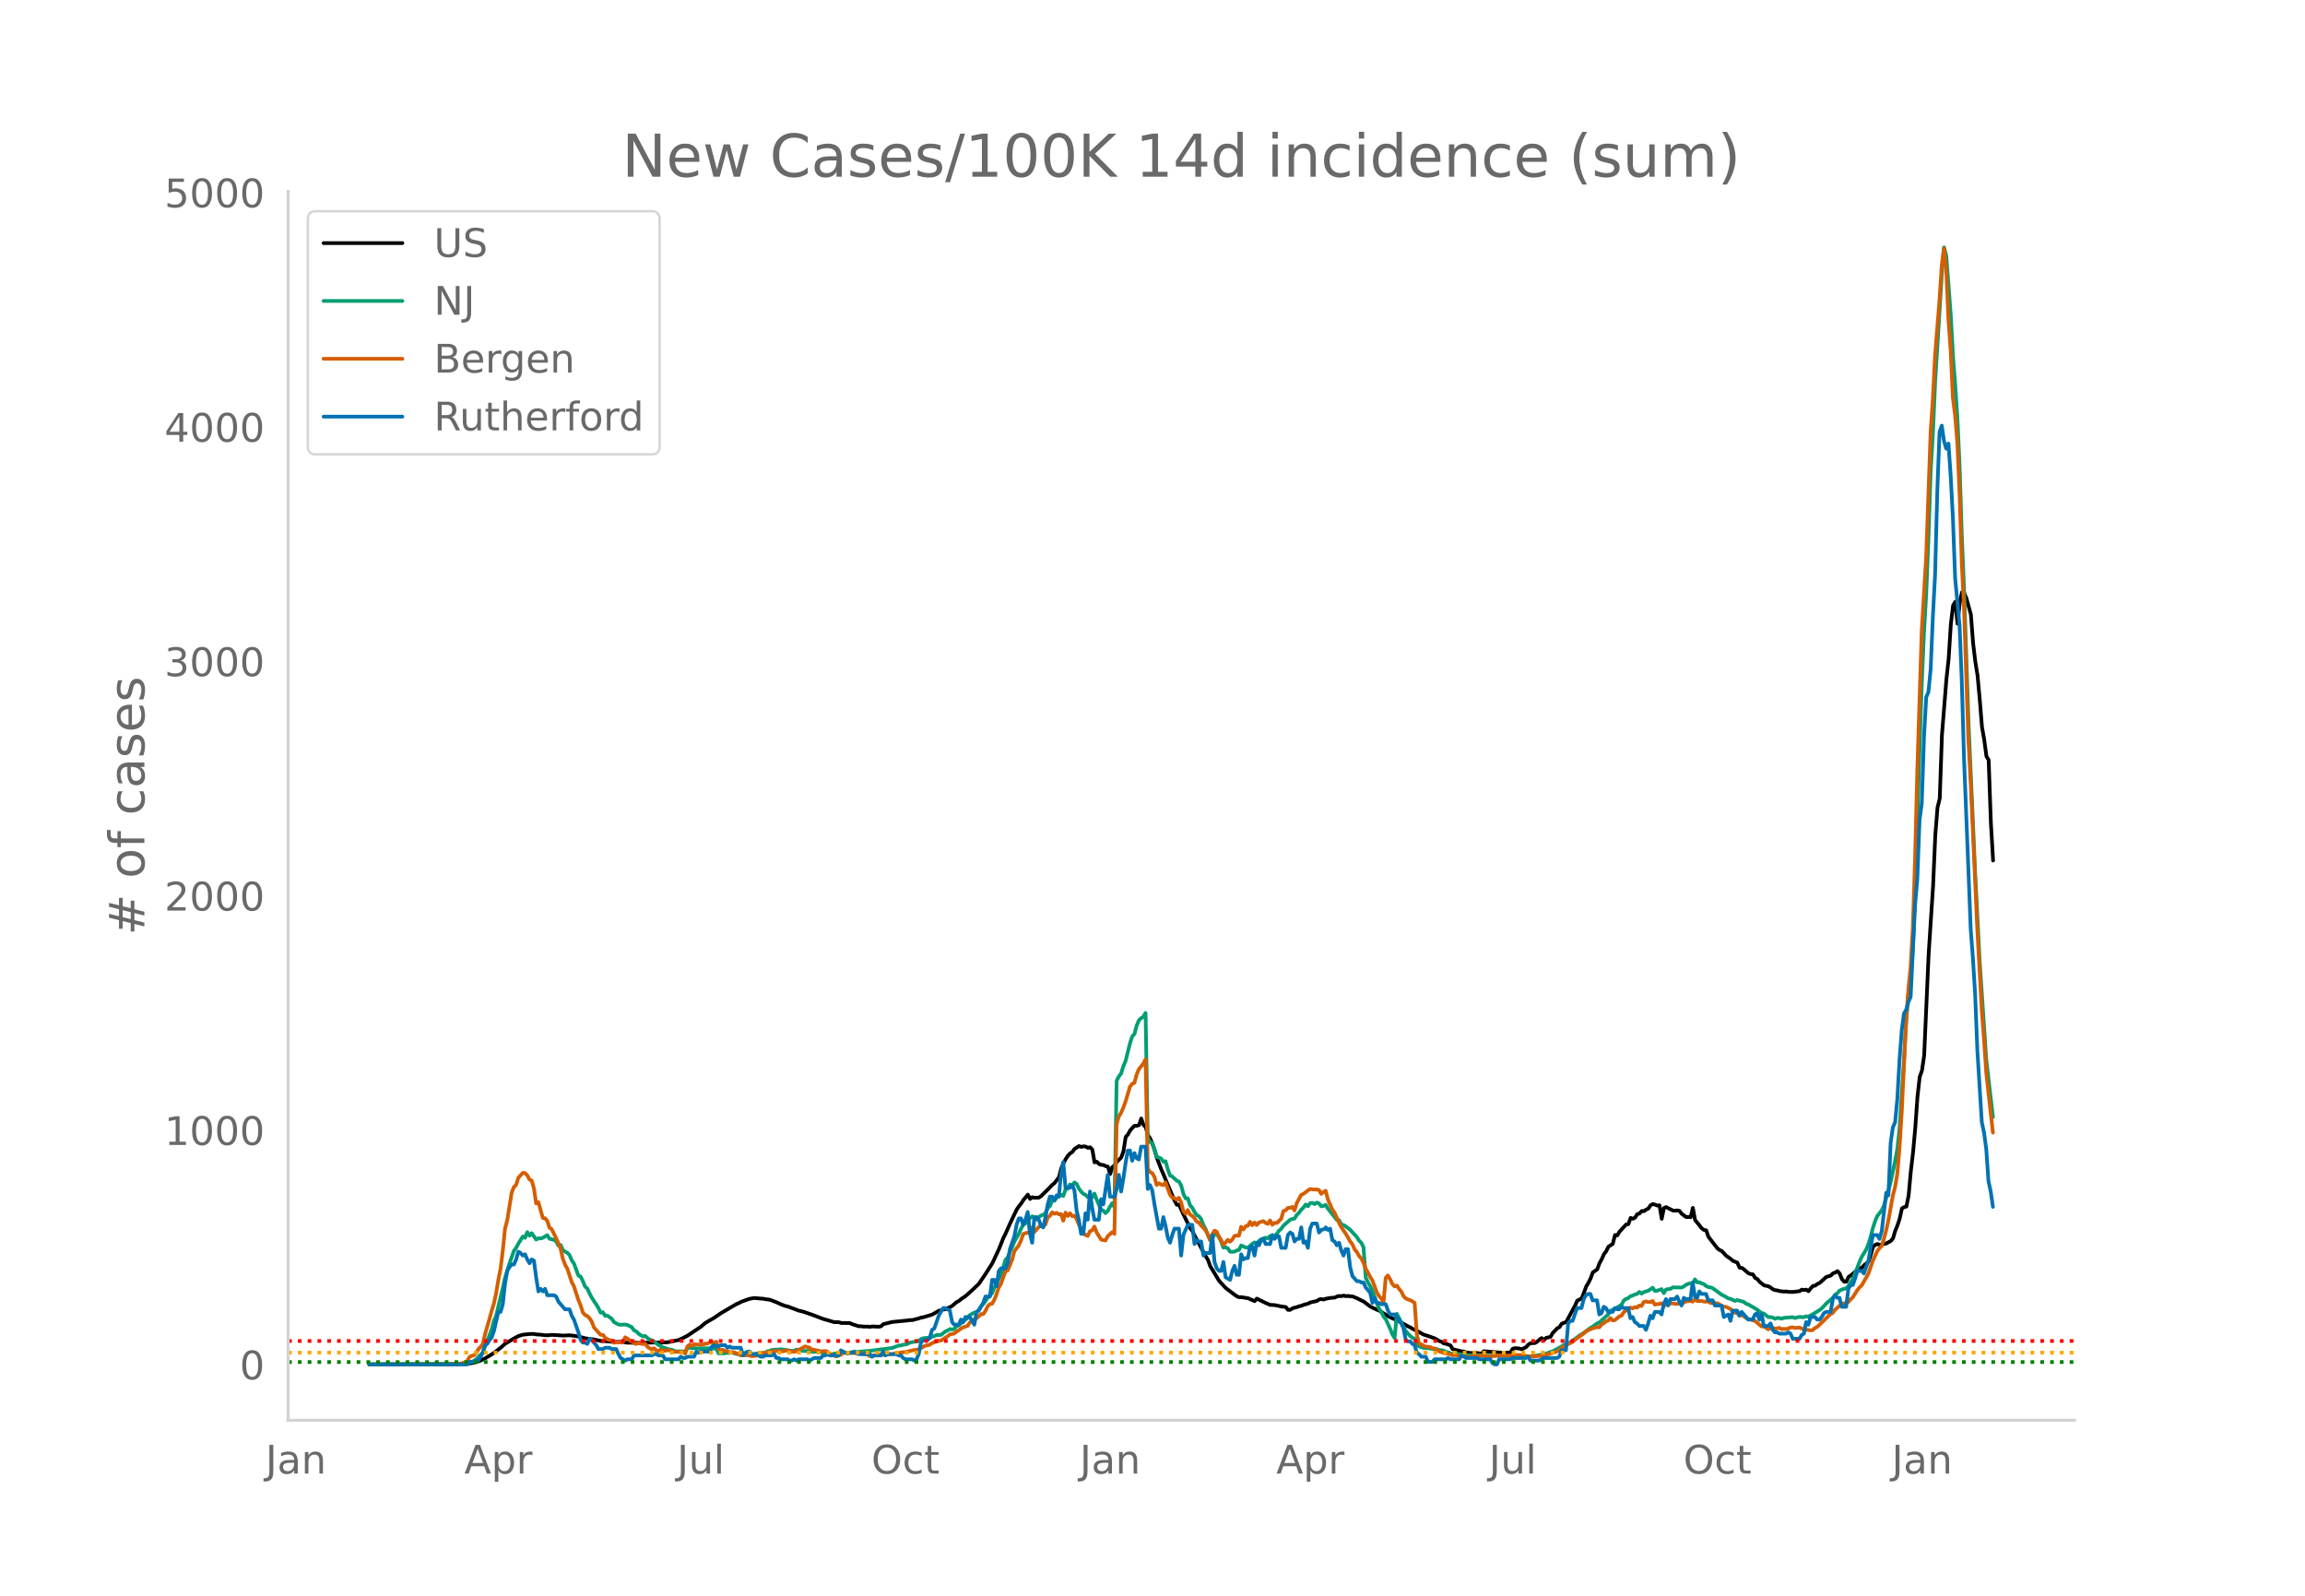 <svg height="864" viewBox="0 0 936 648" width="1248" xmlns="http://www.w3.org/2000/svg" xmlns:xlink="http://www.w3.org/1999/xlink"><defs><style>*{stroke-linecap:butt;stroke-linejoin:round}</style></defs><g id="figure_1"><path d="M0 648h936V0H0z" style="fill:#fff" id="patch_1"/><g id="axes_1"><path d="M117 576.72h725.4V77.76H117z" style="fill:none" id="patch_2"/><path clip-path="url(#p79b438e12a)" d="m149.973 554.04 37.038-.102 2.71-.136 1.806-.275 1.807-.43 1.807-.592 1.807-.898 1.806-1.078 1.807-1.113 2.71-2.125 1.807-1.604 1.807-1.089 1.806-1.076 1.807-.981 1.807-.56 2.71-.277 1.807-.032.903.195 1.807.11 1.806.226.904.027 1.806-.173 2.71.146 1.807.137 2.71-.126 1.807.21 1.807.28 2.71.726 2.71.387.903.098 2.71.6 1.807.083 2.71.233 1.807.084.903-.043 3.614.346 4.517.053.903.12.903-.143 9.937-.183 4.517-.914 1.807-.827 1.807-.931 5.42-3.614 1.806-1.56 3.614-2.096 2.71-1.852 6.324-3.72.903-.361.903-.508 2.71-.988.904-.293 1.806-.33 2.71.246.904.045.903.196 1.807.216 2.71 1.033 1.807.827 1.806.693.904.166 4.517 1.705 1.806.427 3.614 1.232 4.517 1.724 4.516 1.31 1.807.006.904.306 3.613.049.903.442 2.71.863.904-.029.903.16 1.807-.01.903.141.904-.198 2.71.138.903-.185.903-.864 3.614-.893 4.517-.444 1.806-.168.904-.173.903.037 2.71-.707.904-.325.903-.127 3.613-1.096 2.71-1.555.904-.144.903-.372.904-.088.903-.514.903-.325.904-.544 1.806-1.545.904-.433.903-.772 1.807-1.219 1.807-1.587 1.806-1.675 1.807-1.751 2.71-3.99 2.71-4.26 2.71-5.782 1.807-4.537.903-1.77 1.807-4.11 2.71-5.697.904-1.334.903-1.084.903-1.426 1.807-2.2.903 1.76.904-.706.903.221 1.807-.059.903-.655 2.71-2.658 1.807-1.882.903-.722 1.807-2.349.903-3.545.904-2.166.903-1.627.904-1.395.903-.964.903-.549.904-1.266 1.806-1.154.904.342.903-.232.903.088.904.524.903-.234.904.92.903 5.209.903-.271.904.932.903.344.903.062.904.46.903.194.903 3.015.904-2.834.903-.634.903-1.46 1.807-1.785.904-2.518.903-5.796.903-1.017.904-1.63.903-1.082.903-.84.904-.01.903-.247.903-2.686.904 2.593.903.92.904 3.21.903 1.394.903 2.044.904 2.606.903 3.167 1.807 4.717.903 2.022 1.807 4.435 2.71 6.293.903 1.633.904-.021 1.806 3.973 2.71 5.507.904 1.23.903 1.844 1.807 3.336 2.71 5.066.903 1.45.904 2.512 3.613 5.977 2.71 2.924 3.614 2.736.903.637.903.374.904-.042 1.807.303.903.131 2.71 1.177.903-1.017 3.614 1.789 1.806.755 1.807.076 2.71.568 1.807.233.903 1.154.904-.025.903-.63 1.807-.494.903-.323.904-.19.903-.393 1.807-.485.903-.485 2.71-.589.903-.634.904-.152.903.198.904-.33 1.806-.322 1.807-.135.903-.438.904-.227.903.102.903-.283.904.297.903-.132.904.183.903.028 1.807.72 1.806.93.904.417 2.71 2.059 2.71 1.307.903.34 3.614 2.226 1.806.96 1.807.639 4.517 2.597.903.375.904.601 1.806.842 2.71 1.505 1.807.555 2.71.985 1.807 1.057.903.27.904.687.903.153 1.807.64.903 1.538 3.614.89.903.08.903.346 1.807.246.903.019.904-.28.903.311.904.071.903.211.903-1.064 8.13.69 1.807-.125.904-.045.903-1.53.903-.225 1.807.137.903.326 1.807-.884.904-1.002.903-.59 1.807-.071.903-.575.903-.79.904-.641.903.84.903-.923 1.807-.422.904-1.583 1.806-1.874.904-.472.903-1.384.903-.401.904-.24 3.613-6.692.904-2.043 1.806-.903.904-2.233.903-2.558.903-1.524.904-1.783.903-2.473 1.807-1.24.903-2.483.903-1.603.904-2.048.903-1.172.904-1.877 1.806-1.19.904-3.577.903.174.903-1.516 2.71-2.938.904-.13.903-2.537.904.345.903-.446.903-1.422.904-.247.903-1.028.903.048.904-.607.903-.462.903-1.346.904-.462.903.236.904.387.903-.112.903 5.487.904-4.378.903-.385 2.71 1.396.903.075.904-.135.903.22.904 1.183 1.806 1.315.904-.062.903.13.903-3.805.904 4.964.903 1.064 1.807 2.292.903.648.904.154.903 2.618 3.613 4.666.904.695.903.41 1.807 1.938 1.807 1.276.903.785 1.807.739.903 2.062.903.051.904.637 1.806 1.58.904.31.903.106.903 1.47.904.432.903 1.14 1.807 1.424 1.807.39.903.526.903.7.904.349.903.08.903.286 1.807.215.904-.074.903.195 1.807.019 2.71-.336.903-.606.903.129.904-.131.903.626.904-1.178.903-.928.903-.137.904-.698.903-.392 2.71-2.453 1.807-.534.903-.941.904-.284.903-.604.903.978.904 2.258.903 1.065.903-.01.904-1.963.903-.546 1.807-1.549.903-.974.904-.495.903-.093.903-1.118.904-.616.903-.845.903-2.687.904-3.293.903-.774.903-.36.904.39 2.71-.613 1.807-.998.903-1.1.903-3.058.904-2.189.903-2.745.903-4.11.904-.547.903-.203.904-4.448.903-9.88.903-7.652.904-9.971.903-12.725.903-8.021.904-2.472.903-6.211 1.807-40.966 1.806-27.679.904-20.773.903-11.25.904-3.643.903-25.825 1.807-22.635.903-8.247.903-14.117.904-7.604.903-1.484.903 8.9.904-8.482.903-4.29.904.317.903 2.17 1.807 6.518.903 11.654.903 7.512.904 5.63.903 9.85.903 11.092.904 5.117.903 6.779.904 1.452.903 25.583.903 15.263h0" style="fill:none;stroke:#000;stroke-linecap:round;stroke-width:1.5" id="line2d_1"/><path clip-path="url(#p79b438e12a)" d="m149.973 554.04 37.038-.105 2.71-.352.903-.329.903-.17.904-.471.903-.618 1.807-1.877.903-.77.904-2.646.903-2.066 1.807-4.836.903-3.4.903-2.109 2.71-11.329.904-4.06 1.807-5.85 1.806-5.132.904-1.196.903-1.727 1.807-2.895.903.553.903-2.336.904 1.45.903-1.02 1.807 2.605.903-.536.904.086.903-.274 1.807-1.062.903 1.451 1.807.45.903.626.904 1.685.903-.216.903 2.035.904.656.903.456.903.915.904 2.122.903 1.347 1.807 4.887.903.416.904 1.818.903 2.216.903.79.904 2.004.903 1.705 1.807 2.766.903 1.44.903 1.909.904-.193.903 1.447.904-.096 1.806 1.333.904 1.336 1.806.934.904.135 1.806-.096.904.184 1.806.888.904 1.32.903.372.904.925.903.654.903.473.904-.184.903.834.903.649 1.807.736 1.807 1.498.903.346.904.602 2.71.858.903.062.903.447.904.235 1.806.024.904-.021.903.42.904-1.809.903-.043.903.163.904-.035.903.141 1.807-.06 3.613-.04 1.807.125.903-.1.904 2.064 1.806-.013.904-.032.903-.143.903.002.904-.138.903.221.904.36.903.03.903.43 1.807.002 3.613-.403 2.71-.515 1.807-.018.904-.686.903-.114.903-.377 1.807-.157h.903l.904-.142 1.806.26 2.71.42.904-.025.903-.485 1.807.227.903.33 1.807-.025.903.017.904.294.903.075.904-.173.903.21.903.036 1.807.38.903.374.904.227.903-.076.903-.298 2.71-.026.904-.298.903-.17.904.218 1.806-.29.904.027 4.517-.463.903.016 9.937-1.282 2.71-.994.903-.021.904-.341.903-.048.903-.271.904-.521 3.613-.639.904-.787.903-.34 1.807-.178.903.096.903-.57.904-.248.903-.382 1.807-.061 1.807-1.426.903-.384.903-.559.904.146.903-.193.903-1.12.904-.405 2.71-2.29.903-.62.904-1.25 1.806-.961.904-.189.903-.896.903-1.514.904-.858.903-1.196.903-1.385 1.807-1.85.904-2.283.903-1.495.903-2.08.904-1.524 1.806-6.2.904-.911.903-2.36.903-1.727.904-2.379 1.807-3.142.903-2.095.903-1.632.904-.534 1.806-2.116.904-.748.903.59.903.75.904-1.041.903-.622.904-.267.903-.655.903-2.183.904-.702.903-2.21.903.02.904-1.287.903-.433.903-.694.904.477.903-2.612.904-.338.903-1.723.903.686.904-1.499.903.577.903 1.894.904 1.214.903.916.903.42.904.936.903-.371.904.446.903-1.511.903 2.401 1.807 4.167.903.331.904 1.054.903-.902.903-1.72.904-1.414.903 1.613.903-51.356.904-1.78.903-1.118.904-2.974.903-2.102 1.807-7.22.903-2.78.903-.995.904-3.387.903-2.139.903-.926.904-.523.903-1.57.904 50.624.903 1.755.903.442.904 2.606.903 3.023.903.282.904.4.903 1.28.903-.204.904 3.288.903 2.514.904.407 1.806 1.685.904.363.903 1.583.903 3.352.904 1.885.903-.03.903 2.827.904 1.007.903 1.696.904 1.285.903.471.903 1.168.904 2.416.903 1.626 1.807 4.49.903-.518.903-1.927.904.014.903 1.267.904 1.75.903 2.465.903-.153.904.449.903 1.342.903.086.904-.147.903-.405.903-.238.904-1.818 1.807.816.903.09.903-.7.904-.904.903-.524.903.426.904-1.038.903-.704.903-.256.904-.372.903.287.903-.986.904.343.903-.458.904-.666.903-1.37.903-.744.904-1.272 2.71-2.4.903-.344.903-.14.904-1.481.903-.857.904-1.28.903-.857.903-1.238.904.69.903-1.218.903-.146.904.497.903-.604.903.343.904 1.17.903-.156.904-.416.903 1.507 3.613 4.554.904.112.903 1.811.903.159.904.56 1.807 1.394 2.71 2.937.903 1.457.903.874.904 1.814.903 12.304.903 1.961.904 1.557.903 1.794 1.807 5.205.903 2.09.904 1.287.903 1.966.903 1.014 1.807 3.948.903 2.286.904 1.452.903-9.813 1.807 3.416.903 1.946.904 1.644 1.806 2.006.904.681.903.385.903 2.234.904.913 1.807.63 1.806.094 1.807.281 1.807.098.903.419.903.025.904.161.903.522.903.184 1.807.684 2.71.007 1.807.434 1.807.047 2.71.012 1.807-.108 2.71.235 2.71.103.903-.09.903.075 1.807-.067 4.517.294 1.807-.027 4.517.096 1.806-.132 4.517-.792.903-.197 1.807-.723.904-.243 1.806-.985 1.807-.993.903-.59 1.807-.663.903-.462 2.71-1.97.904-.679 1.807-1.142 2.71-2.043.903-.468 1.807-1.34.903-.365 1.807-1.686 1.807-1.61.903-1.48 1.807-.828 2.71-1.62.903-1.707.903-.664.904-.301.903-.818.904-.244.903-.458.903-.214.904-.802.903.676.903-.618 1.807-.547 1.807-1.207.903 1.291.904-.096 1.806-.634.904 1.611.903-1.484 1.807-.244.903-.6 3.614.068.903-.446.903-.685.904-.401.903-.21.903.352.904-1.94.903 1.228.903-.045.904.46.903.278.904.79.903.413.903.161.904.298 3.613 2.652.903.404 1.807 1.09.904.2 1.806.828.904-.346 2.71.752.903.739.903.31 3.614 2.069.903.8.904.639.903.175 1.807 1.43.903.011.903.181.904.49.903-.35.903.082.904.238.903-.342 3.614-.277.903.344.903-.282.904-.15 1.806.108.904-.374.903.152 1.807-.99 2.71-1.661.903-.697 1.807-1.954 1.807-1.577.903-.74.904-1.26.903-.612.903-1.101 1.807-.724.903-.18.904-.942.903-1.62.903-1.33 1.807-4.514.904-2.374.903-2.03 1.807-2.953.903-2.197.903-2.964.904-3.557.903-2.793.903-2.115 1.807-2.34.904-1.93 1.806-6.103.904-3.462 1.806-8.525.904-4.87.903-8.196 1.807-27.845.903-15.952.904-11.057.903-6.915.903-11.614.904-23.024 1.806-58.17.904-26.52.903-20.477.903-15.698.904-22.634.903-27.198.903-15.156.904-20.92 2.71-43.829.903-10.904.904 3.427 1.806 23.704.904 16.645.903 11.796.903 13.573.904 19.817.903 28.261.904 21.638 1.806 53.963 2.71 61.32 1.807 35.468 2.71 40.444 2.71 23.147h0" style="fill:none;stroke:#009e73;stroke-linecap:round;stroke-width:1.5" id="line2d_2"/><path clip-path="url(#p79b438e12a)" d="m149.973 554.04 32.52-.071 4.518-.256 1.806-.53.904-.49.903-1.665.903-.45.904-.204.903-.96.903-1.541.904-.92.903-1.163.904-3.932 1.806-6.27.904-3.369.903-2.9.903-4.125.904-5.473.903-4.503.903-7.372.904-8.925.903-3.39 1.807-11.252.903-2.277.904-.837.903-2.92 1.807-1.961.903.05.903.95.904 1.665.903.45.904 3.195.903 6.065.903-.5 1.807 6.423.903.112.904 1.082.903 2.768.903.602 1.807 3.717.904 1.91.903 2.317.903 4.054.904 2.39.903 1.592 1.807 5.514.903 1.705 1.807 5.555.903 2.185.904 2.86.903 1.04.903.41.904.857.903 1.389.903 2.389 1.807 2.022.903.98.904-.01.903 1.174.904.653 1.806.552.904.817.903-.113 2.71.02.903-2.092.904.51 2.71 1.89.903.326.904-.48.903.337.903.153.904-.143.903 1.185.903.725.904.275.903-.347.903.848.904.418.903-.755.904.49h.903l.903-.225 1.807.276.903.378 3.614.081.903.674.904-2.869.903-.745.903.52.904-.674 2.71.194.903-.06.903-.41.904-.01.903-.5.904-.03.903.112.903-.286.904 2.89.903.418.903-.092.904.562.903.01.903.327 1.807.102.904.429.903.174.903.633.904-.245.903.03 1.807.307.903.275 1.807-.204 2.71-1.072.903.02.904-.449.903-.092.903-.265.904.234.903-.398.903.164 1.807.081.903-.275.904-.092 1.807.46.903.101.903-.204.904-.592 1.806-.899.904-.52 1.806.582.904.776.903.04 2.71.623 1.807-.112.903.235.904 1 .903.164 1.807.786.903-.398.904-.266.903-.806.903-.072.904.317.903-.235.903-.02 1.807.255 1.807-.153.903.367 1.807.204.903.623.904-.05.903-.246.903-.04.904-.235.903.102.903-.01.904-.266 2.71.02 1.807-.347.903-.04.903-.307 1.807-.163 3.614-.868.903.01.903-.255 1.807-1.021.903-.45 1.807-.388.903-.694 2.71-.899.904-.112 2.71-1.746.903-.735 1.807-.388.903-.746.904-.54.903-.746.903-.46 1.807-.612.904-1.369 1.806-1.245.904-.45.903-.765.903-.95.904.01.903-1.276.903-1.869.904-.929.903-.153.904-1.573.903-2.267.903-2.767.904-1.46 1.806-5.064.904-.358 1.806-4.34.904-3.44 1.807-2.42.903-1.981.903-2.635.904-.357 1.806-.266.904-2.001.903 1.807 1.807-2.042.903-.664.904.235.903-.592.903-2.798.904-.704.903-1.42.903.613.904-.398.903.572.903-.082.904 2.675.903-3.257.904 1.348.903-1.103.903 1.215.904-.266.903 1.359.903 2.256 1.807 3.42.903.848.904.388.903-1.878.904-.368.903-1.562.903 2.358 1.807 2.9.903.256.904.132.903-1.725 1.807-1.634.903.694.903-44.642.904-3.022.903-1.542.904-2.053.903-2.45 1.807-6.076.903-1.164.903-.388.904-3.38.903-2.164 1.807-2.237.903-1.838.904 44.336.903 1.522.903.418.904 1.552.903 3.278.903-.704.904.5.903.235.903-1.103 1.807 5.014.904 1.164.903.224.903.644.904-.766.903 1.848.903 3.584.904 1.031.903-1.51.903 1.827.904.541.903.899.904 1.44.903.387.903 1.195.904.909.903 1.072.903 1.654.904 2.134.903-2.113.903-1.583.904.439.903 2.022.904 1.337.903 2.053 1.807-2.094.903.715.903-.858.904-1.47.903-.153.903.082.904-3.635.903 1.072.904-1.318.903-.163.903-1.603.904 1.358.903-1.062.903 1 .904-1.061 1.806-.52.904.734.903.368.903-1.389.904 1.756.903-.786.904.092 1.806-1.715.904-3.145.903-.307.903-.99.904.02.903-.418.903 1.419.904-2.971 1.807-3.34.903-.398 1.807-1.358.903-.633 1.807.256.903-.072.903.225.904 1.582.903-.776.904-.48.903 3.503 1.807 4.125.903 1.256 1.807 4.135.903 1.716 1.807 2.675.903 1.46.904 1.675.903 1.123.903 2.093.904 1.052.903 1.644.903.98.904 1.757.903 2.47.903 1.481.904 1.869.903 1.358 1.807 4.911.903 1.501.904.899.903 1.603.903-9.935.904-.99.903 1.592.903 1.95.904.91.903-.338.904 1.389.903 1.031.903 1.88.904.928.903.43.903.295.904.45.903.633.903 12.804.904 3.86.903.153.904.623.903.327 1.807.153.903.46.903.132.904.429.903.725 1.807.653 2.71.562.903.408.904-.132 1.806.214 1.807.49.903.082 3.614-.204.903-.215 2.71-.122.904.275 1.806.133 1.807-.306.903-.174.904.072 1.807-.03 1.806.101 1.807-.306 3.613.01 2.71.51 1.807.062 2.71-.174 1.807-.214 3.614-.98 1.806-.674.904-.592 1.806-1.46.904-.338.903-.592.903-.388.904-.541 1.807-1.41 2.71-1.95.903-.827.903-.52 1.807-.735 1.807-.511.903.102.903-1.133.904-.552.903-.745.904-.296.903-1.072.903.98.904-.102 1.806-1.532.904-.265.903-1.44.903-.684.904-.5.903-.685.904.307.903-.5.903.163.904-.797.903.153.903-1.572.904-.296.903.286.903.01.904-.44.903 1.492.904-.215.903-.071.903-.307.904 1.256.903-.806 1.807-.358.903-.02 1.807.265.903-.316.904-.03.903-.225.903-.5.904-.062.903-.204.903.378.904-1.032.903.756 1.807-.01.903.214.904.082.903-.174.903.715 1.807.04.903.062.904.378.903.766.903.224.904.072 1.807.868.903 1.062.903.439.904.214.903.715.903.122.904.388.903.705.903.541.904.051.903.358.903.224 2.71 2.308.904-.082 1.807 1.246.903-.541.903-.123.904.388.903-.092.903-.234.904.52.903-.122.904.081.903-.224.903-.409.904-.092.903.297 1.807-.194 1.806.755 2.71.398.904-.122.903-.868.904-.398 5.42-5.27.903-.428.904-1.297.903-.715.903-.867 1.807-1.042.903.02.904-.51.903-1.113.903-.786 1.807-2.86.904-1.184.903-.796 2.71-4.759 1.807-5.268 1.806-3.89.904-1.267.903-.817.904-2.93.903-3.41.903-4.034 1.807-10.068.903-3.503.904-5.299.903-10.589.903-14.346 1.807-38.087.904-11.988.903-9.19.903-15.806.904-28.202.903-35.616 1.807-56.773 1.806-30.112 1.807-50.748.903-13.336.904-17.828 1.807-22.383.903-14.03.903-6.892.904 8.465.903 20.412.903 12.457.904 19.32.903 7.249.903 10.854.904 20.412.903 28.53.904 18.215 1.806 54.241.904 16.552 2.71 60.01 1.806 32.9.904 11.63.903 13.478 2.71 24.394h0" style="fill:none;stroke:#d55e00;stroke-linecap:round;stroke-width:1.5" id="line2d_3"/><path clip-path="url(#p79b438e12a)" d="M149.973 554.04h39.748l.903-1.04h1.807l.903-.52h.903l1.807-3.12.904-3.12.903-.521.903-1.56.904-1.04.903-2.6 1.807-7.801h.903l.903-3.12.904-8.322.903-5.2.904-1.56.903-1.04h.903l.904-2.08.903-3.121.903.52.904 1.04.903-.52.903 2.08.904 1.56.903-1.56.904.52.903 6.76.903 5.722.904-1.04.903 1.04.903-1.04.904 2.6h2.71l.903.52.904 2.08 2.71 3.12h1.806l.904 2.6.903 1.56 1.807 5.202.903 3.12.904 1.04h.903l.903.52.904-2.08.903.52 1.807 2.08.903 1.56h1.807l.903-.52h1.807l.903.52h1.807l.903 2.08.904 1.56 1.806 1.04.904-.52h1.806l.904-1.56h7.227l.903-.52h.903l.904.52h1.807l.903 1.56h5.42l.903-1.04.904.52h.903l.904-.52h2.71l.903-2.08.903.52.904-.52h3.613l.904-2.08.903-.52.903.52h.904l.903-.52h1.807l.903 1.04.903-.52.904.52h3.613l.904 3.12.903-1.04.903-.52h.904l.903 1.04h1.807l1.807 1.04h.903l.903-.52h2.71l.904-.52.903 1.56h.903l.904.52h2.71l.903.52h.904l.903-.52.903.52.904-.52h3.613l.903.52 1.807-1.04h2.71l.904-1.04h.903l.903-.52.904.52h3.613l.904-2.08 1.806 1.04h2.71l.904-.52 1.806 1.04h4.517l.904 1.04.903-.52h2.71l.903-1.56.904 1.56.903-.52h3.614l.903.52h.903l.904 1.04.903.52h2.71l.904.52.903-.52.903-2.08.904-4.68.903-1.04h1.807l.903-1.04.903-3.12.904-.52 1.806-5.201 1.807-3.12h.904l1.806 1.04.904 4.68.903 1.04h1.807l.903-2.08.903 1.04.904-2.08h1.807l1.806 3.12.904-5.2.903-.52 1.807-3.12.903-2.601h1.807l.903-6.76h.904l.903 2.6.903-6.241.904-1.04h1.806l.904-2.08.903-5.721 1.807-5.201.903-4.68.904-2.6h.903l.903 2.6.904-2.08.903-3.121.903 8.84.904 3.641.903-10.4h.903l.904 1.04.903 2.6.904.52.903-4.16.903-5.201.904-3.12h.903l.903 1.56.904-2.08.903.52.903-9.362.904-4.68.903 10.4h1.807l.903-1.04.904 2.08.903 8.322.903 3.64.904 5.72h.903l.903-8.32.904 2.6.903-11.441.904 6.76.903 4.681h1.807l.903-8.32.903 2.08 1.807-11.962.903 8.841h1.807l.903-3.12.904-5.72.903 6.76.904-5.2.903-6.241.903-5.201h.904l.903 4.16.903-3.12.904 2.08.903.52.903-5.2h1.807l.904 17.162.903-1.56.903 2.08.904 5.72 1.806 9.882h.904l.903-4.68.903 3.64.904 4.68.903 2.08.904-3.12.903-2.6h1.807l.903 10.92.903-8.32 1.807-4.16h1.807l.903 7.8.904-1.56.903.52h.903l.904 5.72.903-1.04h1.807l.903-7.28.903 10.921.904 2.6.903 1.04h.904l.903-3.64.903 6.24 1.807 1.041.903-3.64.904-2.08.903 3.64h.903l.904-8.321.903 2.08.904-.52h.903l.903-4.68h.904l.903 3.64.903-5.2.904 1.04.903-2.08.903-.52.904 2.08h1.806l.904-3.641.903 1.56.904-1.04h.903l.903 4.68h1.807l.903-5.2.904-1.04.903.52.903 3.12.904-1.04h.903l.904-4.68.903 6.24.903-.52.904 2.6.903-7.8.903-2.08h1.807l.903 3.64.904-1.04 1.807-.52v-.52l.903 1.04.903-.52.904 4.68.903.52.903 1.56.904-1.04.903 3.12.903 2.08.904-2.6h.903l.904 7.281.903 3.64 1.807 2.081h.903l.903.52h.904l.903 2.08 1.807 2.08.903 4.161.904-2.08.903 2.08h.903l.904.52h1.806l.904 2.6.903 1.56h1.807l.903 1.04.904 1.561.903 1.04.903 2.08.904 4.68.903.52h.903l.904 1.041.903.52.903 3.12.904.52.903 1.04h1.807l.903 2.08h1.807l.903-1.04h4.517l.903-.52.904.52h3.613l.904-1.56h.903l.903 1.04h4.517l.904.52h4.516l.904 1.56.903.521h.903l.904-2.08h4.517l.903-.52h5.42l.904-.52.903 1.56h3.613l1.807-1.04h5.42l.904-.52.903-2.6h1.807l.903-10.922.903-1.04h.904l1.807-5.2h1.806l.904-3.641.903-1.56.903-.52h.904l.903 2.6h1.807l.903 5.72.903-.52.904-2.6.903.52.904 1.56h1.806l.904-1.56.903.52h.903l.904-1.04.903.52h1.807l.903 4.16.904-.52.903 2.081.903.52.904 1.04h1.806l.904 1.56.903-2.6.903-3.12.904 1.04.903-2.6h1.807l.903 1.04.904-4.16.903-2.081.903 2.6.904-2.6h1.806l.904-1.04.903 2.08.904 1.56.903-3.12.903.52h1.807l.903-6.76.904 5.72.903.52.903-2.6.904 1.04h1.807l.903 2.6h1.807l.903 2.08h2.71l.903 4.68 1.807-1.04.904 2.601.903-4.16h1.807l.903 2.08.903-1.56 2.71 3.12h1.807l.903-2.08.904-.52.903 2.6.904-2.08.903 4.68h1.807l.903-1.04.903 2.6.904 1.04h.903l.903.52h2.71l.904-.52.903.52.904 2.08h2.71l.903-1.56.903-.52.904-4.68.903 1.04.904-3.12h1.806l.904 1.04h.903l.903-1.04.904-1.56.903-.52h1.807l.903-5.201.904-1.56.903 1.04h.903l.904 3.64h1.806l.904-7.28.903-1.56h.903l.904-2.601.903-3.12h1.807l.903 1.04 1.807-5.2 1.807-10.402h1.806l.904 1.56.903-3.12 1.807-15.602.903 1.04.904-21.322.903-6.241.903-2.08.904-9.361.903-16.122.903-11.962.904-6.76.903-1.56.904-3.12.903-2.081 1.807-37.444.903-10.402.903-23.922.904-6.761.903-27.043.903-16.122.904-2.08.903-9.361.903-21.323.904-17.162.903-34.324.904-23.403.903-2.6.903 6.24.904 3.121.903-2.08.903 13.002.904 17.161.903 24.443 1.807 19.242.903 22.883.904 31.204 1.806 45.765.904 23.403.903 11.961.903 14.562.904 22.882 1.806 29.124.904 4.16.903 6.761.904 13.001.903 4.16.903 6.242h0" style="fill:none;stroke:#0072b2;stroke-linecap:round;stroke-width:1.5" id="line2d_4"/><path clip-path="url(#p79b438e12a)" d="M117 553.088h725.4" style="fill:none;stroke:green;stroke-dasharray:1.5,2.475;stroke-dashoffset:0;stroke-width:1.5" id="line2d_5"/><path clip-path="url(#p79b438e12a)" d="M117 549.28h725.4" style="fill:none;stroke:orange;stroke-dasharray:1.5,2.475;stroke-dashoffset:0;stroke-width:1.5" id="line2d_6"/><path clip-path="url(#p79b438e12a)" d="M117 544.521h725.4" style="fill:none;stroke:red;stroke-dasharray:1.5,2.475;stroke-dashoffset:0;stroke-width:1.5" id="line2d_7"/><path d="M117 576.72V77.76" style="fill:none;stroke:#d3d3d3;stroke-linecap:square;stroke-linejoin:miter;stroke-width:1.25" id="patch_3"/><path d="M117 576.72h725.4" style="fill:none;stroke:#d3d3d3;stroke-linecap:square;stroke-linejoin:miter;stroke-width:1.25" id="patch_4"/><g id="matplotlib.axis_1"><g id="xtick_1"><g style="fill:#696969" transform="matrix(.16 0 0 -.16 107.83 598.378)" id="text_1"><defs><path d="M9.813 72.906h9.859V5.078q0-13.187-5-19.14-5-5.954-16.094-5.954h-3.75v8.297h3.078q6.531 0 9.219 3.672Q9.813-4.39 9.813 5.078z" id="DejaVuSans-74"/><path d="M34.281 27.484q-10.89 0-15.093-2.484-4.204-2.484-4.204-8.5 0-4.781 3.157-7.594 3.156-2.797 8.562-2.797 7.485 0 12 5.297 4.516 5.297 4.516 14.078v2zm17.922 3.72V0H43.22v8.297Q40.14 3.328 35.547.953q-4.594-2.375-11.234-2.375-8.391 0-13.36 4.719Q6 8.016 6 15.922q0 9.219 6.172 13.906 6.187 4.688 18.437 4.688h12.61v.89q0 6.203-4.078 9.594-4.078 3.39-11.453 3.39-4.688 0-9.141-1.124-4.438-1.125-8.531-3.375v8.312q4.921 1.906 9.562 2.844 4.64.953 9.031.953 11.875 0 17.735-6.156 5.86-6.14 5.86-18.64z" id="DejaVuSans-97"/><path d="M54.89 33.016V0h-8.984v32.719q0 7.765-3.031 11.61-3.031 3.858-9.078 3.858-7.281 0-11.484-4.64-4.204-4.625-4.204-12.64V0H9.08v54.688h9.03v-8.5q3.235 4.937 7.594 7.374Q30.078 56 35.797 56q9.422 0 14.25-5.828 4.844-5.828 4.844-17.156z" id="DejaVuSans-110"/></defs><use xlink:href="#DejaVuSans-74"/><use x="29.492" xlink:href="#DejaVuSans-97"/><use x="90.771" xlink:href="#DejaVuSans-110"/></g></g><g id="xtick_2"><g style="fill:#696969" transform="matrix(.16 0 0 -.16 188.528 598.378)" id="text_2"><defs><path d="M34.188 63.188 20.797 26.906h26.812zm-5.579 9.718h11.188L67.578 0h-10.25l-6.64 18.703h-32.86L11.188 0H.78z" id="DejaVuSans-65"/><path d="M18.11 8.203v-29H9.077v75.484h9.031v-8.296q2.844 4.875 7.157 7.234Q29.594 56 35.594 56q9.968 0 16.187-7.906 6.235-7.907 6.235-20.797T51.78 6.484q-6.218-7.906-16.187-7.906-6 0-10.328 2.375-4.313 2.375-7.157 7.25zm30.578 19.094q0 9.906-4.079 15.547-4.078 5.64-11.203 5.64-7.14 0-11.218-5.64-4.079-5.64-4.079-15.547 0-9.906 4.078-15.547 4.079-5.64 11.22-5.64 7.124 0 11.202 5.64t4.078 15.547z" id="DejaVuSans-112"/><path d="M41.11 46.297q-1.516.875-3.297 1.281Q36.03 48 33.89 48q-7.625 0-11.703-4.953-4.079-4.953-4.079-14.234V0H9.08v54.688h9.03v-8.5q2.844 4.984 7.375 7.39Q30.031 56 36.531 56q.922 0 2.047-.125 1.125-.11 2.484-.36z" id="DejaVuSans-114"/></defs><use xlink:href="#DejaVuSans-65"/><use x="68.408" xlink:href="#DejaVuSans-112"/><use x="131.885" xlink:href="#DejaVuSans-114"/></g></g><g id="xtick_3"><g style="fill:#696969" transform="matrix(.16 0 0 -.16 274.921 598.378)" id="text_3"><defs><path d="M8.5 21.578v33.11h8.984V21.922q0-7.766 3.016-11.656 3.031-3.875 9.094-3.875 7.265 0 11.484 4.64 4.234 4.64 4.234 12.656v31h8.985V0h-8.984v8.406Q42.047 3.422 37.718 1q-4.313-2.422-10.032-2.422-9.421 0-14.312 5.86Q8.5 10.296 8.5 21.578zM31.11 56z" id="DejaVuSans-117"/><path d="M9.422 75.984h8.984V0H9.422z" id="DejaVuSans-108"/></defs><use xlink:href="#DejaVuSans-74"/><use x="29.492" xlink:href="#DejaVuSans-117"/><use x="92.871" xlink:href="#DejaVuSans-108"/></g></g><g id="xtick_4"><g style="fill:#696969" transform="matrix(.16 0 0 -.16 353.85 598.378)" id="text_4"><defs><path d="M39.406 66.219q-10.75 0-17.078-8.016-6.312-8-6.312-21.828 0-13.766 6.312-21.781 6.328-8 17.078-8 10.735 0 17.016 8 6.281 8.015 6.281 21.781 0 13.828-6.281 21.828-6.281 8.016-17.016 8.016zm0 8q15.328 0 24.5-10.281 9.188-10.282 9.188-27.563 0-17.234-9.188-27.516-9.172-10.28-24.5-10.28-15.375 0-24.593 10.25-9.204 10.265-9.204 27.546t9.204 27.563q9.218 10.28 24.593 10.28z" id="DejaVuSans-79"/><path d="M48.781 52.594v-8.407q-3.812 2.11-7.64 3.157-3.828 1.047-7.735 1.047-8.75 0-13.593-5.547-4.829-5.532-4.829-15.547 0-10.016 4.829-15.563 4.843-5.53 13.593-5.53 3.907 0 7.735 1.046 3.828 1.047 7.64 3.156V2.094Q45.016.344 40.984-.531q-4.015-.89-8.562-.89-12.36 0-19.64 7.765-7.266 7.765-7.266 20.953 0 13.375 7.343 21.031Q20.22 56 33.016 56q4.14 0 8.093-.86 3.953-.843 7.672-2.546z" id="DejaVuSans-99"/><path d="M18.313 70.219V54.688h18.5v-6.985h-18.5V18.016q0-6.688 1.828-8.594 1.828-1.906 7.453-1.906h9.218V0h-9.218q-10.407 0-14.36 3.875-3.953 3.89-3.953 14.14v29.688H2.687v6.984h6.594V70.22z" id="DejaVuSans-116"/></defs><use xlink:href="#DejaVuSans-79"/><use x="78.711" xlink:href="#DejaVuSans-99"/><use x="133.691" xlink:href="#DejaVuSans-116"/></g></g><g id="xtick_5"><g style="fill:#696969" transform="matrix(.16 0 0 -.16 438.46 598.378)" id="text_5"><use xlink:href="#DejaVuSans-74"/><use x="29.492" xlink:href="#DejaVuSans-97"/><use x="90.771" xlink:href="#DejaVuSans-110"/></g></g><g id="xtick_6"><g style="fill:#696969" transform="matrix(.16 0 0 -.16 518.255 598.378)" id="text_6"><use xlink:href="#DejaVuSans-65"/><use x="68.408" xlink:href="#DejaVuSans-112"/><use x="131.885" xlink:href="#DejaVuSans-114"/></g></g><g id="xtick_7"><g style="fill:#696969" transform="matrix(.16 0 0 -.16 604.648 598.378)" id="text_7"><use xlink:href="#DejaVuSans-74"/><use x="29.492" xlink:href="#DejaVuSans-117"/><use x="92.871" xlink:href="#DejaVuSans-108"/></g></g><g id="xtick_8"><g style="fill:#696969" transform="matrix(.16 0 0 -.16 683.578 598.378)" id="text_8"><use xlink:href="#DejaVuSans-79"/><use x="78.711" xlink:href="#DejaVuSans-99"/><use x="133.691" xlink:href="#DejaVuSans-116"/></g></g><g id="xtick_9"><g style="fill:#696969" transform="matrix(.16 0 0 -.16 768.187 598.378)" id="text_9"><use xlink:href="#DejaVuSans-74"/><use x="29.492" xlink:href="#DejaVuSans-97"/><use x="90.771" xlink:href="#DejaVuSans-110"/></g></g></g><g id="matplotlib.axis_2"><g id="ytick_1"><g style="fill:#696969" transform="matrix(.16 0 0 -.16 97.32 560.119)" id="text_10"><defs><path d="M31.781 66.406q-7.61 0-11.453-7.5Q16.5 51.422 16.5 36.375q0-14.984 3.828-22.484 3.844-7.5 11.453-7.5 7.672 0 11.5 7.5 3.844 7.5 3.844 22.484 0 15.047-3.844 22.531-3.828 7.5-11.5 7.5zm0 7.813q12.266 0 18.735-9.703 6.468-9.688 6.468-28.141 0-18.406-6.468-28.11-6.47-9.687-18.735-9.687-12.25 0-18.718 9.688-6.47 9.703-6.47 28.109 0 18.453 6.47 28.14Q19.53 74.22 31.78 74.22z" id="DejaVuSans-48"/></defs><use xlink:href="#DejaVuSans-48"/></g></g><g id="ytick_2"><g style="fill:#696969" transform="matrix(.16 0 0 -.16 66.78 464.932)" id="text_11"><defs><path d="M12.406 8.297h16.11v55.625l-17.532-3.516v8.985l17.438 3.515h9.86V8.296H54.39V0H12.406z" id="DejaVuSans-49"/></defs><use xlink:href="#DejaVuSans-49"/><use x="63.623" xlink:href="#DejaVuSans-48"/><use x="127.246" xlink:href="#DejaVuSans-48"/><use x="190.869" xlink:href="#DejaVuSans-48"/></g></g><g id="ytick_3"><g style="fill:#696969" transform="matrix(.16 0 0 -.16 66.78 369.746)" id="text_12"><defs><path d="M19.188 8.297h34.421V0H7.33v8.297q5.609 5.812 15.296 15.594 9.703 9.797 12.188 12.64 4.734 5.313 6.609 9 1.89 3.688 1.89 7.25 0 5.813-4.078 9.469-4.078 3.672-10.625 3.672-4.64 0-9.797-1.61-5.14-1.609-11-4.89v9.969Q13.767 71.78 18.938 73q5.188 1.219 9.485 1.219 11.328 0 18.062-5.672 6.735-5.656 6.735-15.125 0-4.5-1.688-8.531-1.672-4.016-6.125-9.485-1.218-1.422-7.765-8.187-6.532-6.766-18.453-18.922z" id="DejaVuSans-50"/></defs><use xlink:href="#DejaVuSans-50"/><use x="63.623" xlink:href="#DejaVuSans-48"/><use x="127.246" xlink:href="#DejaVuSans-48"/><use x="190.869" xlink:href="#DejaVuSans-48"/></g></g><g id="ytick_4"><g style="fill:#696969" transform="matrix(.16 0 0 -.16 66.78 274.56)" id="text_13"><defs><path d="M40.578 39.313Q47.656 37.797 51.625 33q3.984-4.781 3.984-11.813 0-10.78-7.422-16.703-7.421-5.906-21.093-5.906-4.578 0-9.438.906-4.86.907-10.031 2.72v9.515q4.094-2.39 8.969-3.61 4.89-1.218 10.218-1.218 9.266 0 14.125 3.656 4.86 3.656 4.86 10.64 0 6.454-4.516 10.079-4.515 3.64-12.562 3.64h-8.5v8.11h8.89q7.266 0 11.125 2.906 3.86 2.906 3.86 8.375 0 5.61-3.985 8.61-3.968 3.015-11.39 3.015-4.063 0-8.703-.89-4.641-.876-10.203-2.72v8.782q5.624 1.562 10.53 2.344 4.907.78 9.25.78 11.235 0 17.766-5.109 6.547-5.093 6.547-13.78 0-6.063-3.468-10.235-3.47-4.172-9.86-5.782z" id="DejaVuSans-51"/></defs><use xlink:href="#DejaVuSans-51"/><use x="63.623" xlink:href="#DejaVuSans-48"/><use x="127.246" xlink:href="#DejaVuSans-48"/><use x="190.869" xlink:href="#DejaVuSans-48"/></g></g><g id="ytick_5"><g style="fill:#696969" transform="matrix(.16 0 0 -.16 66.78 179.373)" id="text_14"><defs><path d="M37.797 64.313 12.89 25.39h24.906zm-2.594 8.593H47.61V25.391h10.407v-8.203H47.609V0h-9.812v17.188H4.89v9.515z" id="DejaVuSans-52"/></defs><use xlink:href="#DejaVuSans-52"/><use x="63.623" xlink:href="#DejaVuSans-48"/><use x="127.246" xlink:href="#DejaVuSans-48"/><use x="190.869" xlink:href="#DejaVuSans-48"/></g></g><g id="ytick_6"><g style="fill:#696969" transform="matrix(.16 0 0 -.16 66.78 84.186)" id="text_15"><defs><path d="M10.797 72.906h38.719v-8.312H19.828v-17.86q2.14.735 4.281 1.094 2.157.36 4.313.36 12.203 0 19.328-6.688 7.14-6.688 7.14-18.11 0-11.765-7.328-18.296-7.328-6.516-20.656-6.516-4.593 0-9.36.781-4.75.782-9.827 2.344v9.922q4.39-2.39 9.078-3.563 4.687-1.171 9.906-1.171 8.453 0 13.375 4.437 4.938 4.438 4.938 12.063 0 7.609-4.938 12.047-4.922 4.453-13.375 4.453-3.953 0-7.89-.875-3.922-.875-8.016-2.735z" id="DejaVuSans-53"/></defs><use xlink:href="#DejaVuSans-53"/><use x="63.623" xlink:href="#DejaVuSans-48"/><use x="127.246" xlink:href="#DejaVuSans-48"/><use x="190.869" xlink:href="#DejaVuSans-48"/></g></g><g style="fill:#696969" transform="matrix(0 -.2 -.2 0 58.62 379.813)" id="text_16"><defs><path d="M51.125 44H36.922l-4.11-16.313h14.313zm-7.328 27.781-5.078-20.265h14.265L58.11 71.78h7.813L60.89 51.516h15.234V44h-17.14l-4-16.313h15.53V20.22H53.079L48 0h-7.813l5.032 20.219H30.906L25.875 0h-7.86l5.079 20.219H7.719v7.468h17.187L29 44H13.281v7.516h17.625l4.985 20.265z" id="DejaVuSans-35"/><path d="M30.61 48.39q-7.22 0-11.422-5.64-4.204-5.64-4.204-15.453 0-9.813 4.172-15.453 4.188-5.64 11.453-5.64 7.188 0 11.375 5.655 4.203 5.672 4.203 15.438 0 9.719-4.203 15.406-4.187 5.688-11.375 5.688zm0 7.61q11.718 0 18.406-7.625 6.703-7.61 6.703-21.078 0-13.422-6.703-21.078-6.688-7.64-18.407-7.64-11.765 0-18.437 7.64-6.656 7.656-6.656 21.078 0 13.469 6.656 21.078Q18.844 56 30.609 56z" id="DejaVuSans-111"/><path d="M37.11 75.984V68.5h-8.594q-4.828 0-6.72-1.953-1.874-1.953-1.874-7.031v-4.828h14.797v-6.985H19.922V0H10.89v47.703H2.297v6.984h8.594V58.5q0 9.125 4.25 13.297 4.25 4.187 13.468 4.187z" id="DejaVuSans-102"/><path d="M44.281 53.078v-8.5q-3.797 1.953-7.906 2.922-4.094.984-8.5.984-6.688 0-10.031-2.047-3.344-2.046-3.344-6.156 0-3.125 2.39-4.906 2.391-1.781 9.626-3.39l3.078-.688q9.562-2.047 13.593-5.781 4.032-3.735 4.032-10.422 0-7.625-6.032-12.078-6.03-4.438-16.578-4.438-4.39 0-9.156.86Q10.688.296 5.422 2v9.281q4.984-2.594 9.812-3.89 4.829-1.282 9.579-1.282 6.343 0 9.75 2.172 3.421 2.172 3.421 6.125 0 3.656-2.468 5.61-2.453 1.953-10.813 3.765l-3.125.735q-8.344 1.75-12.062 5.39-3.704 3.64-3.704 9.985 0 7.718 5.47 11.906Q16.75 56 26.811 56q4.97 0 9.36-.734 4.406-.72 8.11-2.188z" id="DejaVuSans-115"/><path d="M56.203 29.594v-4.39H14.891q.593-9.282 5.593-14.142 5-4.859 13.938-4.859 5.172 0 10.031 1.266 4.86 1.265 9.656 3.812v-8.5Q49.266.734 44.187-.344 39.11-1.422 33.892-1.422q-13.094 0-20.735 7.61-7.64 7.625-7.64 20.625 0 13.421 7.25 21.296Q20.016 56 32.328 56q11.031 0 17.453-7.11 6.422-7.093 6.422-19.296zm-8.984 2.64q-.094 7.36-4.125 11.75-4.032 4.407-10.672 4.407-7.516 0-12.031-4.25-4.516-4.25-5.203-11.97z" id="DejaVuSans-101"/></defs><use xlink:href="#DejaVuSans-35"/><use x="83.789" xlink:href="#DejaVuSans-32"/><use x="115.576" xlink:href="#DejaVuSans-111"/><use x="176.758" xlink:href="#DejaVuSans-102"/><use x="211.963" xlink:href="#DejaVuSans-32"/><use x="243.75" xlink:href="#DejaVuSans-99"/><use x="298.73" xlink:href="#DejaVuSans-97"/><use x="360.01" xlink:href="#DejaVuSans-115"/><use x="412.109" xlink:href="#DejaVuSans-101"/><use x="473.633" xlink:href="#DejaVuSans-115"/></g></g><g style="fill:#696969" transform="matrix(.24 0 0 -.24 252.577 71.76)" id="text_17"><defs><path d="M9.813 72.906h13.28l32.329-60.984v60.984h9.562V0h-13.28L19.39 60.984V0H9.813z" id="DejaVuSans-78"/><path d="M4.203 54.688h8.985l11.234-42.672 11.172 42.672h10.593l11.235-42.672 11.187 42.672h8.985L63.28 0H52.688L40.922 44.828 29.109 0H18.5z" id="DejaVuSans-119"/><path d="M64.406 67.281v-10.39q-4.984 4.64-10.625 6.922-5.64 2.296-11.984 2.296-12.5 0-19.14-7.64-6.641-7.64-6.641-22.094 0-14.406 6.64-22.047 6.64-7.64 19.14-7.64 6.345 0 11.985 2.296 5.64 2.297 10.625 6.938V5.609Q59.234 2.094 53.437.33q-5.78-1.75-12.218-1.75-16.563 0-26.094 10.124-9.516 10.14-9.516 27.672 0 17.578 9.516 27.703 9.531 10.14 26.094 10.14 6.531 0 12.312-1.734 5.797-1.734 10.875-5.203z" id="DejaVuSans-67"/><path d="M25.39 72.906h8.297L8.297-9.28H0z" id="DejaVuSans-47"/><path d="M9.813 72.906h9.859V42.094L52.39 72.906h12.703L28.906 38.922 67.672 0H54.688L19.672 35.11V0h-9.86z" id="DejaVuSans-75"/><path d="M45.406 46.39v29.594h8.985V0h-8.985v8.203Q42.578 3.328 38.25.953q-4.313-2.375-10.375-2.375-9.906 0-16.14 7.906-6.22 7.922-6.22 20.813 0 12.89 6.22 20.797Q17.968 56 27.874 56q6.063 0 10.375-2.375 4.328-2.36 7.156-7.234zm-30.61-19.093q0-9.906 4.079-15.547 4.078-5.64 11.203-5.64 7.125 0 11.219 5.64 4.11 5.64 4.11 15.547 0 9.906-4.11 15.547-4.094 5.64-11.219 5.64-7.125 0-11.203-5.64-4.078-5.64-4.078-15.547z" id="DejaVuSans-100"/><path d="M9.422 54.688h8.984V0H9.422zm0 21.296h8.984v-11.39H9.422z" id="DejaVuSans-105"/><path d="M31 75.875q-6.531-11.219-9.719-22.219-3.172-10.984-3.172-22.265 0-11.266 3.203-22.328Q24.517-2 31-13.188h-7.813Q15.875-1.704 12.235 9.375q-3.64 11.078-3.64 22.016 0 10.89 3.61 21.922 3.624 11.046 10.983 22.562z" id="DejaVuSans-40"/><path d="M52 44.188q3.375 6.062 8.063 8.937Q64.75 56 71.093 56q8.548 0 13.188-5.984 4.64-5.97 4.64-17V0h-9.03v32.719q0 7.86-2.797 11.656-2.781 3.813-8.485 3.813-6.984 0-11.046-4.641-4.047-4.625-4.047-12.64V0h-9.032v32.719q0 7.906-2.78 11.687-2.782 3.782-8.595 3.782-6.89 0-10.953-4.657-4.047-4.656-4.047-12.625V0H9.08v54.688h9.03v-8.5q3.078 5.03 7.375 7.421Q29.781 56 35.687 56q5.97 0 10.141-3.031Q50 49.953 52 44.187z" id="DejaVuSans-109"/><path d="M8.016 75.875h7.812q7.313-11.516 10.953-22.563 3.64-11.03 3.64-21.921 0-10.938-3.64-22.016-3.64-11.078-10.953-22.563H8.016Q14.5-2 17.703 9.063q3.203 11.063 3.203 22.329 0 11.28-3.203 22.265-3.203 11-9.687 22.219z" id="DejaVuSans-41"/></defs><use xlink:href="#DejaVuSans-78"/><use x="74.805" xlink:href="#DejaVuSans-101"/><use x="136.328" xlink:href="#DejaVuSans-119"/><use x="218.115" xlink:href="#DejaVuSans-32"/><use x="249.902" xlink:href="#DejaVuSans-67"/><use x="319.727" xlink:href="#DejaVuSans-97"/><use x="381.006" xlink:href="#DejaVuSans-115"/><use x="433.105" xlink:href="#DejaVuSans-101"/><use x="494.629" xlink:href="#DejaVuSans-115"/><use x="546.729" xlink:href="#DejaVuSans-47"/><use x="580.42" xlink:href="#DejaVuSans-49"/><use x="644.043" xlink:href="#DejaVuSans-48"/><use x="707.666" xlink:href="#DejaVuSans-48"/><use x="771.289" xlink:href="#DejaVuSans-75"/><use x="836.865" xlink:href="#DejaVuSans-32"/><use x="868.652" xlink:href="#DejaVuSans-49"/><use x="932.275" xlink:href="#DejaVuSans-52"/><use x="995.898" xlink:href="#DejaVuSans-100"/><use x="1059.375" xlink:href="#DejaVuSans-32"/><use x="1091.162" xlink:href="#DejaVuSans-105"/><use x="1118.945" xlink:href="#DejaVuSans-110"/><use x="1182.324" xlink:href="#DejaVuSans-99"/><use x="1237.305" xlink:href="#DejaVuSans-105"/><use x="1265.088" xlink:href="#DejaVuSans-100"/><use x="1328.564" xlink:href="#DejaVuSans-101"/><use x="1390.088" xlink:href="#DejaVuSans-110"/><use x="1453.467" xlink:href="#DejaVuSans-99"/><use x="1508.447" xlink:href="#DejaVuSans-101"/><use x="1569.971" xlink:href="#DejaVuSans-32"/><use x="1601.758" xlink:href="#DejaVuSans-40"/><use x="1640.771" xlink:href="#DejaVuSans-115"/><use x="1692.871" xlink:href="#DejaVuSans-117"/><use x="1756.25" xlink:href="#DejaVuSans-109"/><use x="1853.662" xlink:href="#DejaVuSans-41"/></g><g id="legend_1"><path d="M128.2 184.5h136.45q3.2 0 3.2-3.2V88.96q0-3.2-3.2-3.2H128.2q-3.2 0-3.2 3.2v92.34q0 3.2 3.2 3.2z" style="fill:none;opacity:.8;stroke:#ccc;stroke-linejoin:miter" id="patch_5"/><path d="M131.4 98.718h32" style="fill:none;stroke:#000;stroke-linecap:round;stroke-width:1.5" id="line2d_8"/><g style="fill:#696969" transform="matrix(.16 0 0 -.16 176.2 104.317)" id="text_18"><defs><path d="M8.688 72.906h9.921V28.61q0-11.718 4.235-16.875 4.25-5.14 13.781-5.14 9.469 0 13.719 5.14 4.25 5.157 4.25 16.875v44.297H64.5V27.391q0-14.25-7.063-21.532-7.046-7.28-20.812-7.28-13.828 0-20.89 7.28-7.047 7.282-7.047 21.532z" id="DejaVuSans-85"/><path d="M53.516 70.516V60.89q-5.61 2.687-10.594 4-4.984 1.328-9.625 1.328-8.047 0-12.422-3.125t-4.375-8.89q0-4.845 2.906-7.313 2.907-2.453 11.016-3.97l5.953-1.218q11.031-2.11 16.281-7.406 5.25-5.297 5.25-14.172 0-10.61-7.11-16.078-7.093-5.469-20.812-5.469-5.172 0-11.015 1.172Q13.14.922 6.89 3.219v10.156q6-3.36 11.765-5.078 5.766-1.703 11.328-1.703 8.438 0 13.032 3.312 4.593 3.328 4.593 9.485 0 5.359-3.297 8.39-3.296 3.032-10.812 4.547L27.484 33.5q-11.03 2.188-15.968 6.875-4.922 4.688-4.922 13.047 0 9.672 6.812 15.234 6.813 5.563 18.766 5.563 5.14 0 10.453-.938 5.328-.922 10.89-2.765z" id="DejaVuSans-83"/></defs><use xlink:href="#DejaVuSans-85"/><use x="73.193" xlink:href="#DejaVuSans-83"/></g><path d="M131.4 122.203h32" style="fill:none;stroke:#009e73;stroke-linecap:round;stroke-width:1.5" id="line2d_10"/><g style="fill:#696969" transform="matrix(.16 0 0 -.16 176.2 127.802)" id="text_19"><use xlink:href="#DejaVuSans-78"/><use x="74.805" xlink:href="#DejaVuSans-74"/></g><path d="M131.4 145.688h32" style="fill:none;stroke:#d55e00;stroke-linecap:round;stroke-width:1.5" id="line2d_12"/><g style="fill:#696969" transform="matrix(.16 0 0 -.16 176.2 151.287)" id="text_20"><defs><path d="M19.672 34.813V8.108H35.5q7.953 0 11.781 3.297 3.844 3.297 3.844 10.078 0 6.844-3.844 10.078-3.828 3.25-11.781 3.25zm0 29.984V42.828h14.61q7.218 0 10.75 2.703 3.546 2.719 3.546 8.282 0 5.515-3.547 8.25-3.531 2.734-10.75 2.734zm-9.86 8.11h25.204q11.28 0 17.375-4.688Q58.5 63.53 58.5 54.89q0-6.703-3.125-10.657-3.125-3.953-9.188-4.922 7.282-1.562 11.313-6.53 4.031-4.954 4.031-12.376 0-9.765-6.64-15.093Q48.25 0 35.984 0H9.812z" id="DejaVuSans-66"/><path d="M45.406 27.984q0 9.766-4.031 15.125-4.016 5.375-11.297 5.375-7.219 0-11.25-5.375-4.031-5.359-4.031-15.125 0-9.718 4.031-15.093t11.25-5.375q7.281 0 11.297 5.375 4.031 5.375 4.031 15.093zm8.985-21.203q0-13.953-6.203-20.765Q42-20.797 29.203-20.797q-4.734 0-8.937.703-4.203.703-8.157 2.172v8.735q3.954-2.141 7.813-3.157 3.86-1.031 7.86-1.031 8.843 0 13.234 4.61 4.39 4.609 4.39 13.937v4.453q-2.781-4.844-7.125-7.234Q33.938 0 27.875 0 17.828 0 11.672 7.656q-6.156 7.672-6.156 20.328 0 12.688 6.156 20.344Q17.828 56 27.875 56q6.063 0 10.406-2.39 4.344-2.391 7.125-7.22v8.297h8.985z" id="DejaVuSans-103"/></defs><use xlink:href="#DejaVuSans-66"/><use x="68.604" xlink:href="#DejaVuSans-101"/><use x="130.127" xlink:href="#DejaVuSans-114"/><use x="169.49" xlink:href="#DejaVuSans-103"/><use x="232.967" xlink:href="#DejaVuSans-101"/><use x="294.49" xlink:href="#DejaVuSans-110"/></g><path d="M131.4 169.173h32" style="fill:none;stroke:#0072b2;stroke-linecap:round;stroke-width:1.5" id="line2d_14"/><g style="fill:#696969" transform="matrix(.16 0 0 -.16 176.2 174.773)" id="text_21"><defs><path d="M44.39 34.188q3.172-1.079 6.172-4.594 3-3.516 6.032-9.672L66.609 0H56l-9.313 18.703q-3.624 7.328-7.015 9.719-3.39 2.39-9.25 2.39h-10.75V0h-9.86v72.906h22.266q12.5 0 18.656-5.234 6.157-5.219 6.157-15.766 0-6.89-3.203-11.437-3.204-4.532-9.297-6.282zM19.673 64.797V38.922h12.406q7.125 0 10.766 3.297 3.64 3.297 3.64 9.687 0 6.39-3.64 9.64-3.64 3.25-10.766 3.25z" id="DejaVuSans-82"/><path d="M54.89 33.016V0h-8.984v32.719q0 7.765-3.031 11.61-3.031 3.858-9.078 3.858-7.281 0-11.484-4.64-4.204-4.625-4.204-12.64V0H9.08v75.984h9.03V46.188q3.235 4.937 7.594 7.374Q30.078 56 35.797 56q9.422 0 14.25-5.828 4.844-5.828 4.844-17.156z" id="DejaVuSans-104"/></defs><use xlink:href="#DejaVuSans-82"/><use x="64.982" xlink:href="#DejaVuSans-117"/><use x="128.361" xlink:href="#DejaVuSans-116"/><use x="167.57" xlink:href="#DejaVuSans-104"/><use x="230.949" xlink:href="#DejaVuSans-101"/><use x="292.473" xlink:href="#DejaVuSans-114"/><use x="333.586" xlink:href="#DejaVuSans-102"/><use x="368.791" xlink:href="#DejaVuSans-111"/><use x="429.973" xlink:href="#DejaVuSans-114"/><use x="469.336" xlink:href="#DejaVuSans-100"/></g></g></g></g><defs><clipPath id="p79b438e12a"><path d="M117 77.76h725.4v498.96H117z"/></clipPath></defs></svg>
